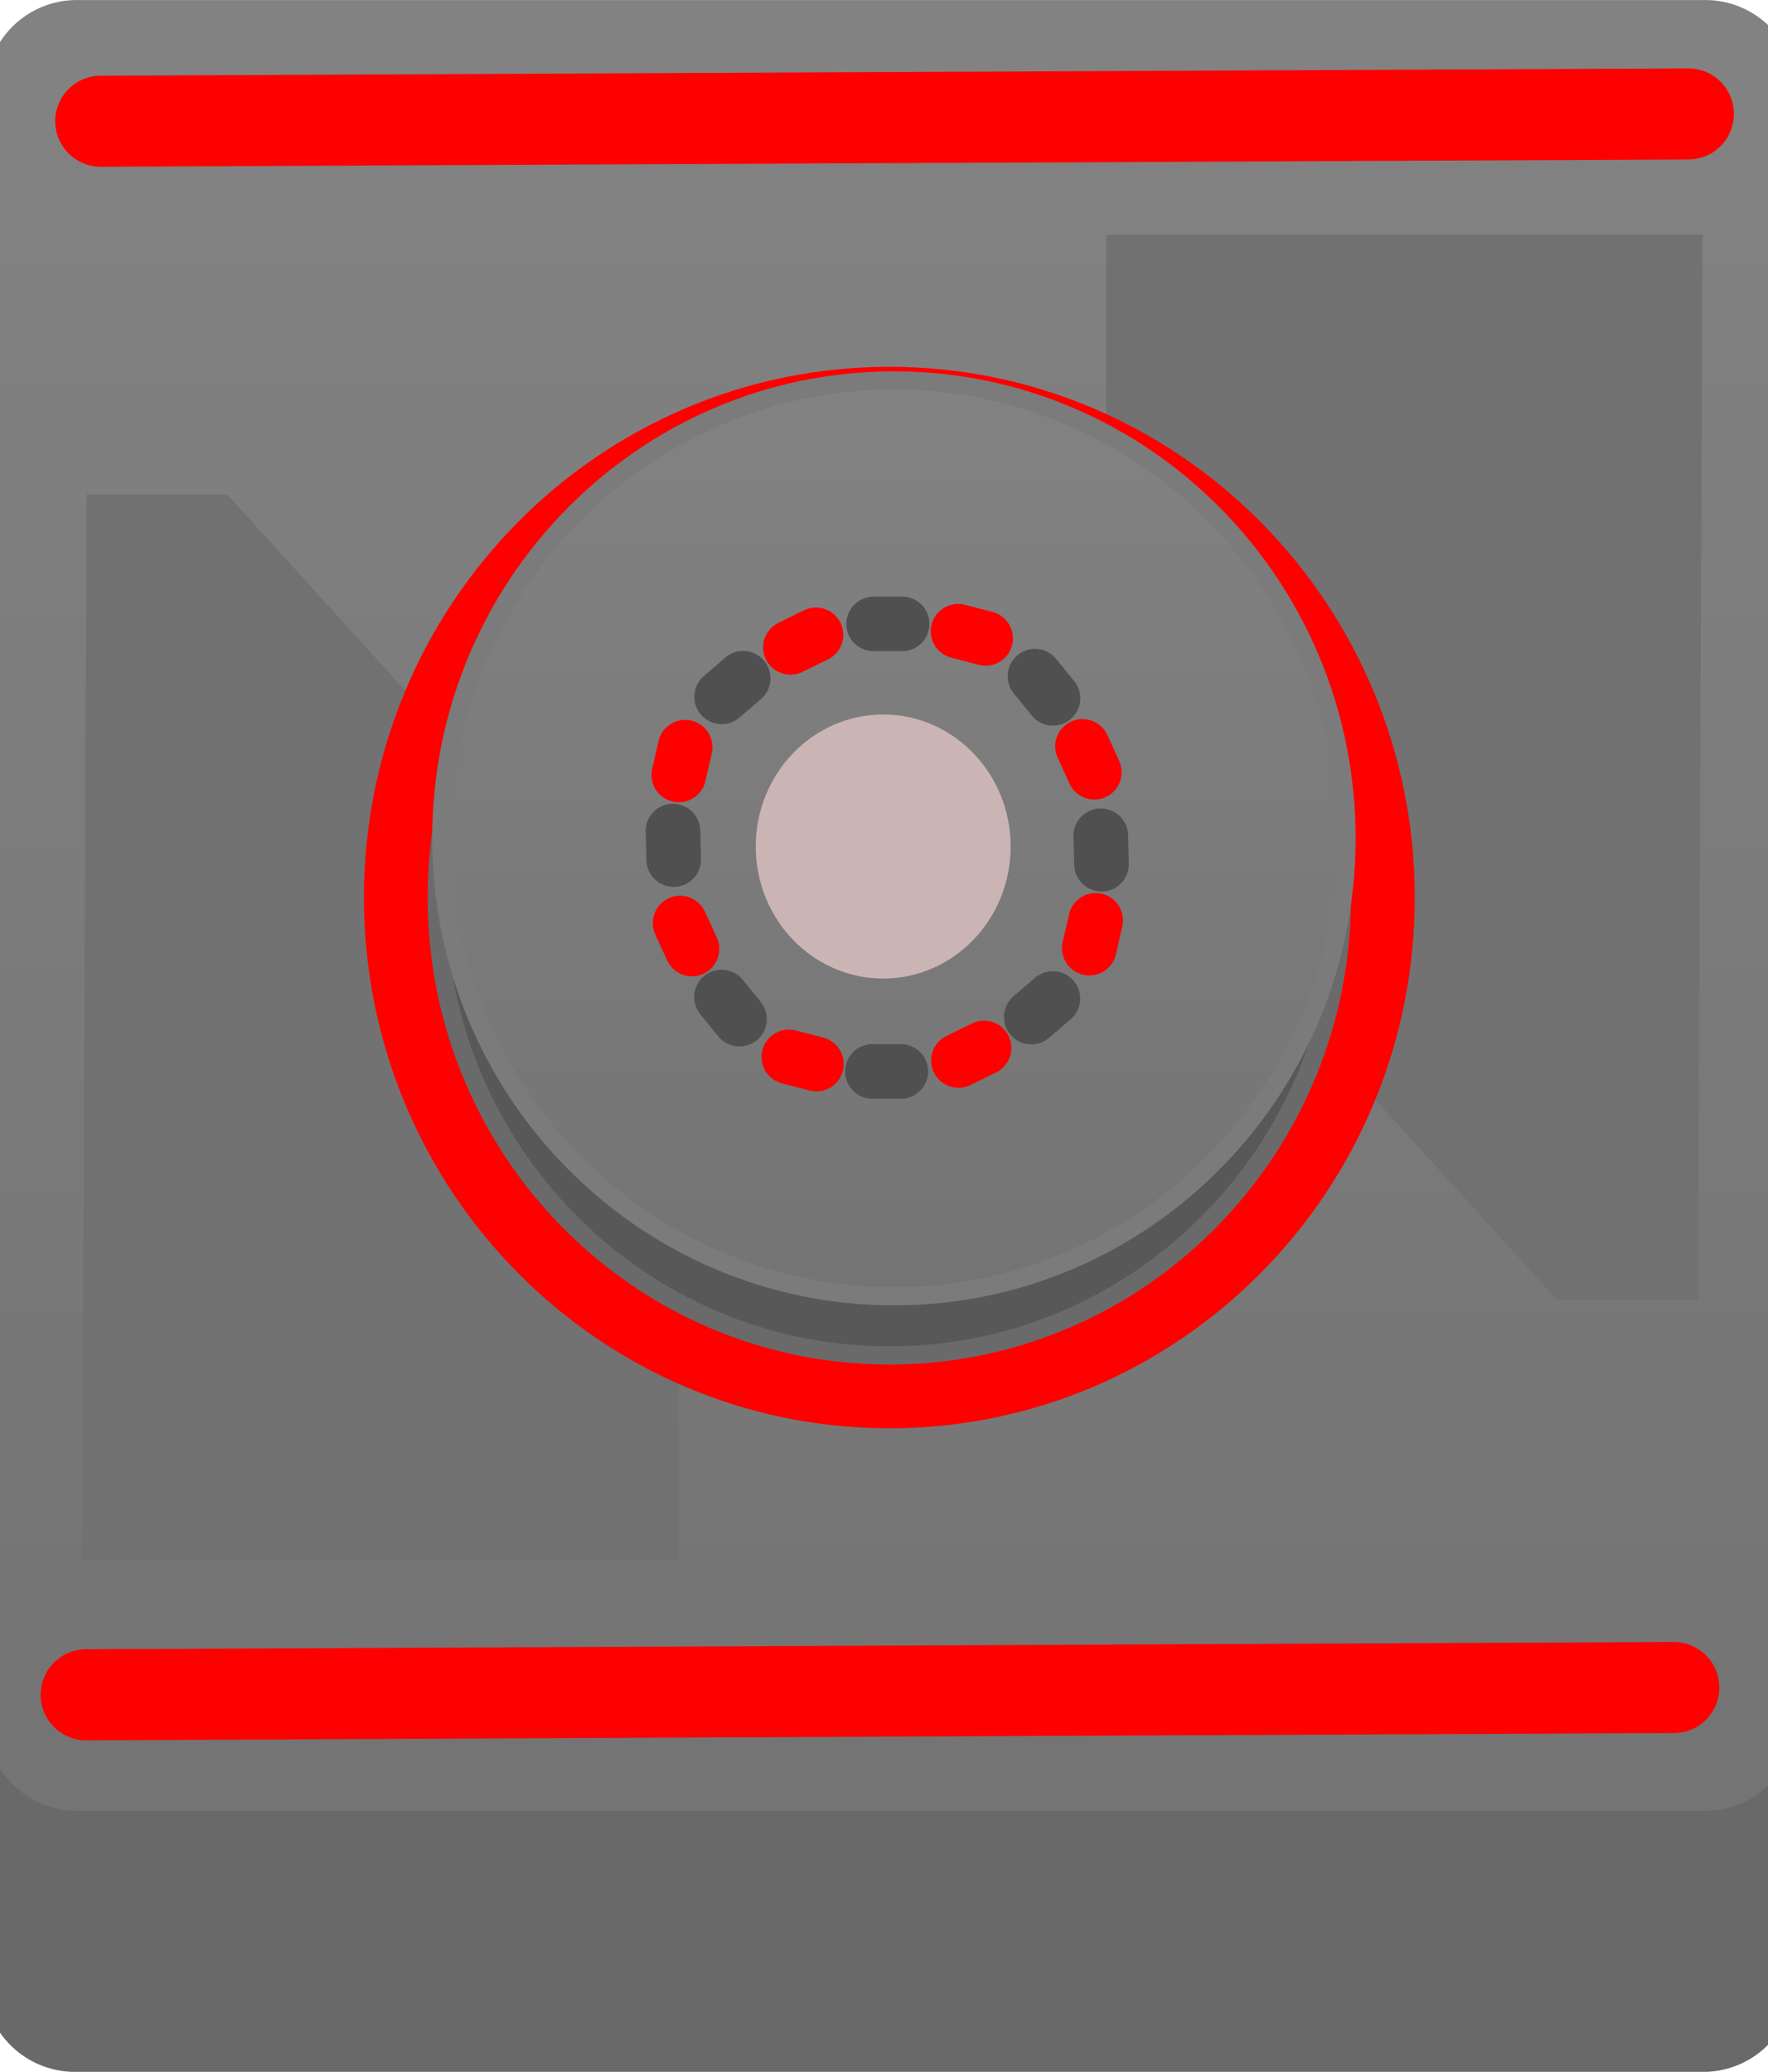 <svg version="1.1" xmlns="http://www.w3.org/2000/svg" xmlns:xlink="http://www.w3.org/1999/xlink" width="48.552" height="56.879" viewBox="0,0,48.552,56.879"><defs><linearGradient x1="240.026" y1="154.06" x2="240.026" y2="198.773" gradientUnits="userSpaceOnUse" id="color-1"><stop offset="0" stop-color="#828282"/><stop offset="1" stop-color="#747474"/></linearGradient><linearGradient x1="240.026" y1="154.06" x2="240.026" y2="198.773" gradientUnits="userSpaceOnUse" id="color-2"><stop offset="0" stop-color="#828282"/><stop offset="1" stop-color="#747474"/></linearGradient><linearGradient x1="240.107" y1="162.005" x2="240.107" y2="187.147" gradientUnits="userSpaceOnUse" id="color-3"><stop offset="0" stop-color="#828282"/><stop offset="1" stop-color="#747474"/></linearGradient></defs><g transform="translate(-215.559,-151.56)"><g data-paper-data="{&quot;isPaintingLayer&quot;:true}" fill-rule="nonzero" stroke-linejoin="miter" stroke-miterlimit="10" stroke-dasharray="" stroke-dashoffset="0" style="mix-blend-mode: normal"><path d="M217.622,205.94v-44.712c0,0 -0.108,0 0.436,0c3.309,0 36.329,0 43.5,0c0.898,0 0.776,0 0.776,0v44.712c0,0 0.016,0 -0.776,0c-3.876,0 -35.753,0 -43.125,0c-0.999,0 -0.811,-0 -0.811,-0z" fill="#696969" stroke="#696969" stroke-width="5" stroke-linecap="butt"/><path d="M217.674,198.773v-44.712c0,0 -0.108,0 0.436,0c3.309,0 36.329,0 43.5,0c0.898,0 0.776,0 0.776,0v44.712c0,0 0.016,0 -0.776,0c-3.876,0 -35.753,0 -43.125,0c-0.999,0 -0.811,0 -0.811,0z" fill="url(#color-1)" stroke="url(#color-2)" stroke-width="5" stroke-linecap="butt"/><path d="M261.525,197.888l-43.6,0.2" fill="none" stroke="#ff0000" stroke-width="2.5" stroke-linecap="round"/><path d="M262.063,158.257l-0.125,28.75h-3.5l-12.25,-13.5v-15.25z" data-paper-data="{&quot;index&quot;:null}" fill="#727272" stroke="#717171" stroke-width="0.5" stroke-linecap="round"/><path d="M218.325,154.888l43.6,-0.2" fill="none" stroke="#ff0000" stroke-width="2.5" stroke-linecap="round"/><path d="M218.063,194.133l0.125,-28.75h3.5l12.25,13.5v15.25z" fill="#727272" stroke="#717171" stroke-width="0.5" stroke-linecap="round"/><path d="M252.411,176.201c0,6.943 -5.564,12.571 -12.429,12.571c-6.864,0 -12.429,-5.628 -12.429,-12.571c0,-6.943 5.564,-12.571 12.429,-12.571c6.864,0 12.429,5.628 12.429,12.571z" fill="none" stroke="#ff0000" stroke-width="4" stroke-linecap="butt"/><path d="M252.411,176.201c0,6.943 -5.564,12.571 -12.429,12.571c-6.864,0 -12.429,-5.628 -12.429,-12.571c0,-6.943 5.564,-12.571 12.429,-12.571c6.864,0 12.429,5.628 12.429,12.571z" fill="#585858" stroke="#6a6a6a" stroke-width="0.5" stroke-linecap="butt"/><path d="M252.536,174.576c0,6.943 -5.564,12.571 -12.429,12.571c-6.864,0 -12.429,-5.628 -12.429,-12.571c0,-6.943 5.564,-12.571 12.429,-12.571c6.864,0 12.429,5.628 12.429,12.571z" fill="url(#color-3)" stroke="#7b7b7b" stroke-width="0.5" stroke-linecap="butt"/><g fill="none" stroke-width="1.5" stroke-linecap="round"><g><g><g><path d="M240.333,168.688h-0.782" stroke="#505050"/><path d="M241.869,168.89l0.757,0.196" stroke="#ff0000"/></g><g><path d="M244.475,170.731l-0.493,-0.607" stroke="#505050"/><path d="M245.611,172.761l-0.325,-0.711" stroke="#ff0000"/></g></g><g data-paper-data="{&quot;index&quot;:null}"><g><path d="M245.788,174.505l0.021,0.781" stroke="#505050"/><path d="M245.473,177.589l0.175,-0.762" stroke="#ff0000"/></g><g><path d="M244.472,178.973l-0.593,0.509" stroke="#505050"/><path d="M242.582,180.33l-0.702,0.344" stroke="#ff0000"/></g></g></g><g data-paper-data="{&quot;index&quot;:null}"><g><g><path d="M239.515,180.975h0.782" stroke="#505050"/><path d="M237.222,180.576l0.757,0.196" stroke="#ff0000"/></g><g><path d="M235.373,178.932l0.493,0.607" stroke="#505050"/><path d="M234.236,176.901l0.325,0.711" stroke="#ff0000"/></g></g><g data-paper-data="{&quot;index&quot;:null}"><g><path d="M234.039,174.376l0.021,0.781" stroke="#505050"/><path d="M234.375,172.073l-0.175,0.762" stroke="#ff0000"/></g><g><path d="M235.376,170.69l0.593,-0.509" stroke="#505050"/><path d="M237.265,169.333l0.702,-0.344" stroke="#ff0000"/></g></g></g></g><path d="M243.313,174.8c0,2.002 -1.567,3.625 -3.5,3.625c-1.933,0 -3.5,-1.623 -3.5,-3.625c0,-2.002 1.567,-3.625 3.5,-3.625c1.933,0 3.5,1.623 3.5,3.625z" fill="#cab4b4" stroke="none" stroke-width="1.5" stroke-linecap="butt"/></g></g></svg>
